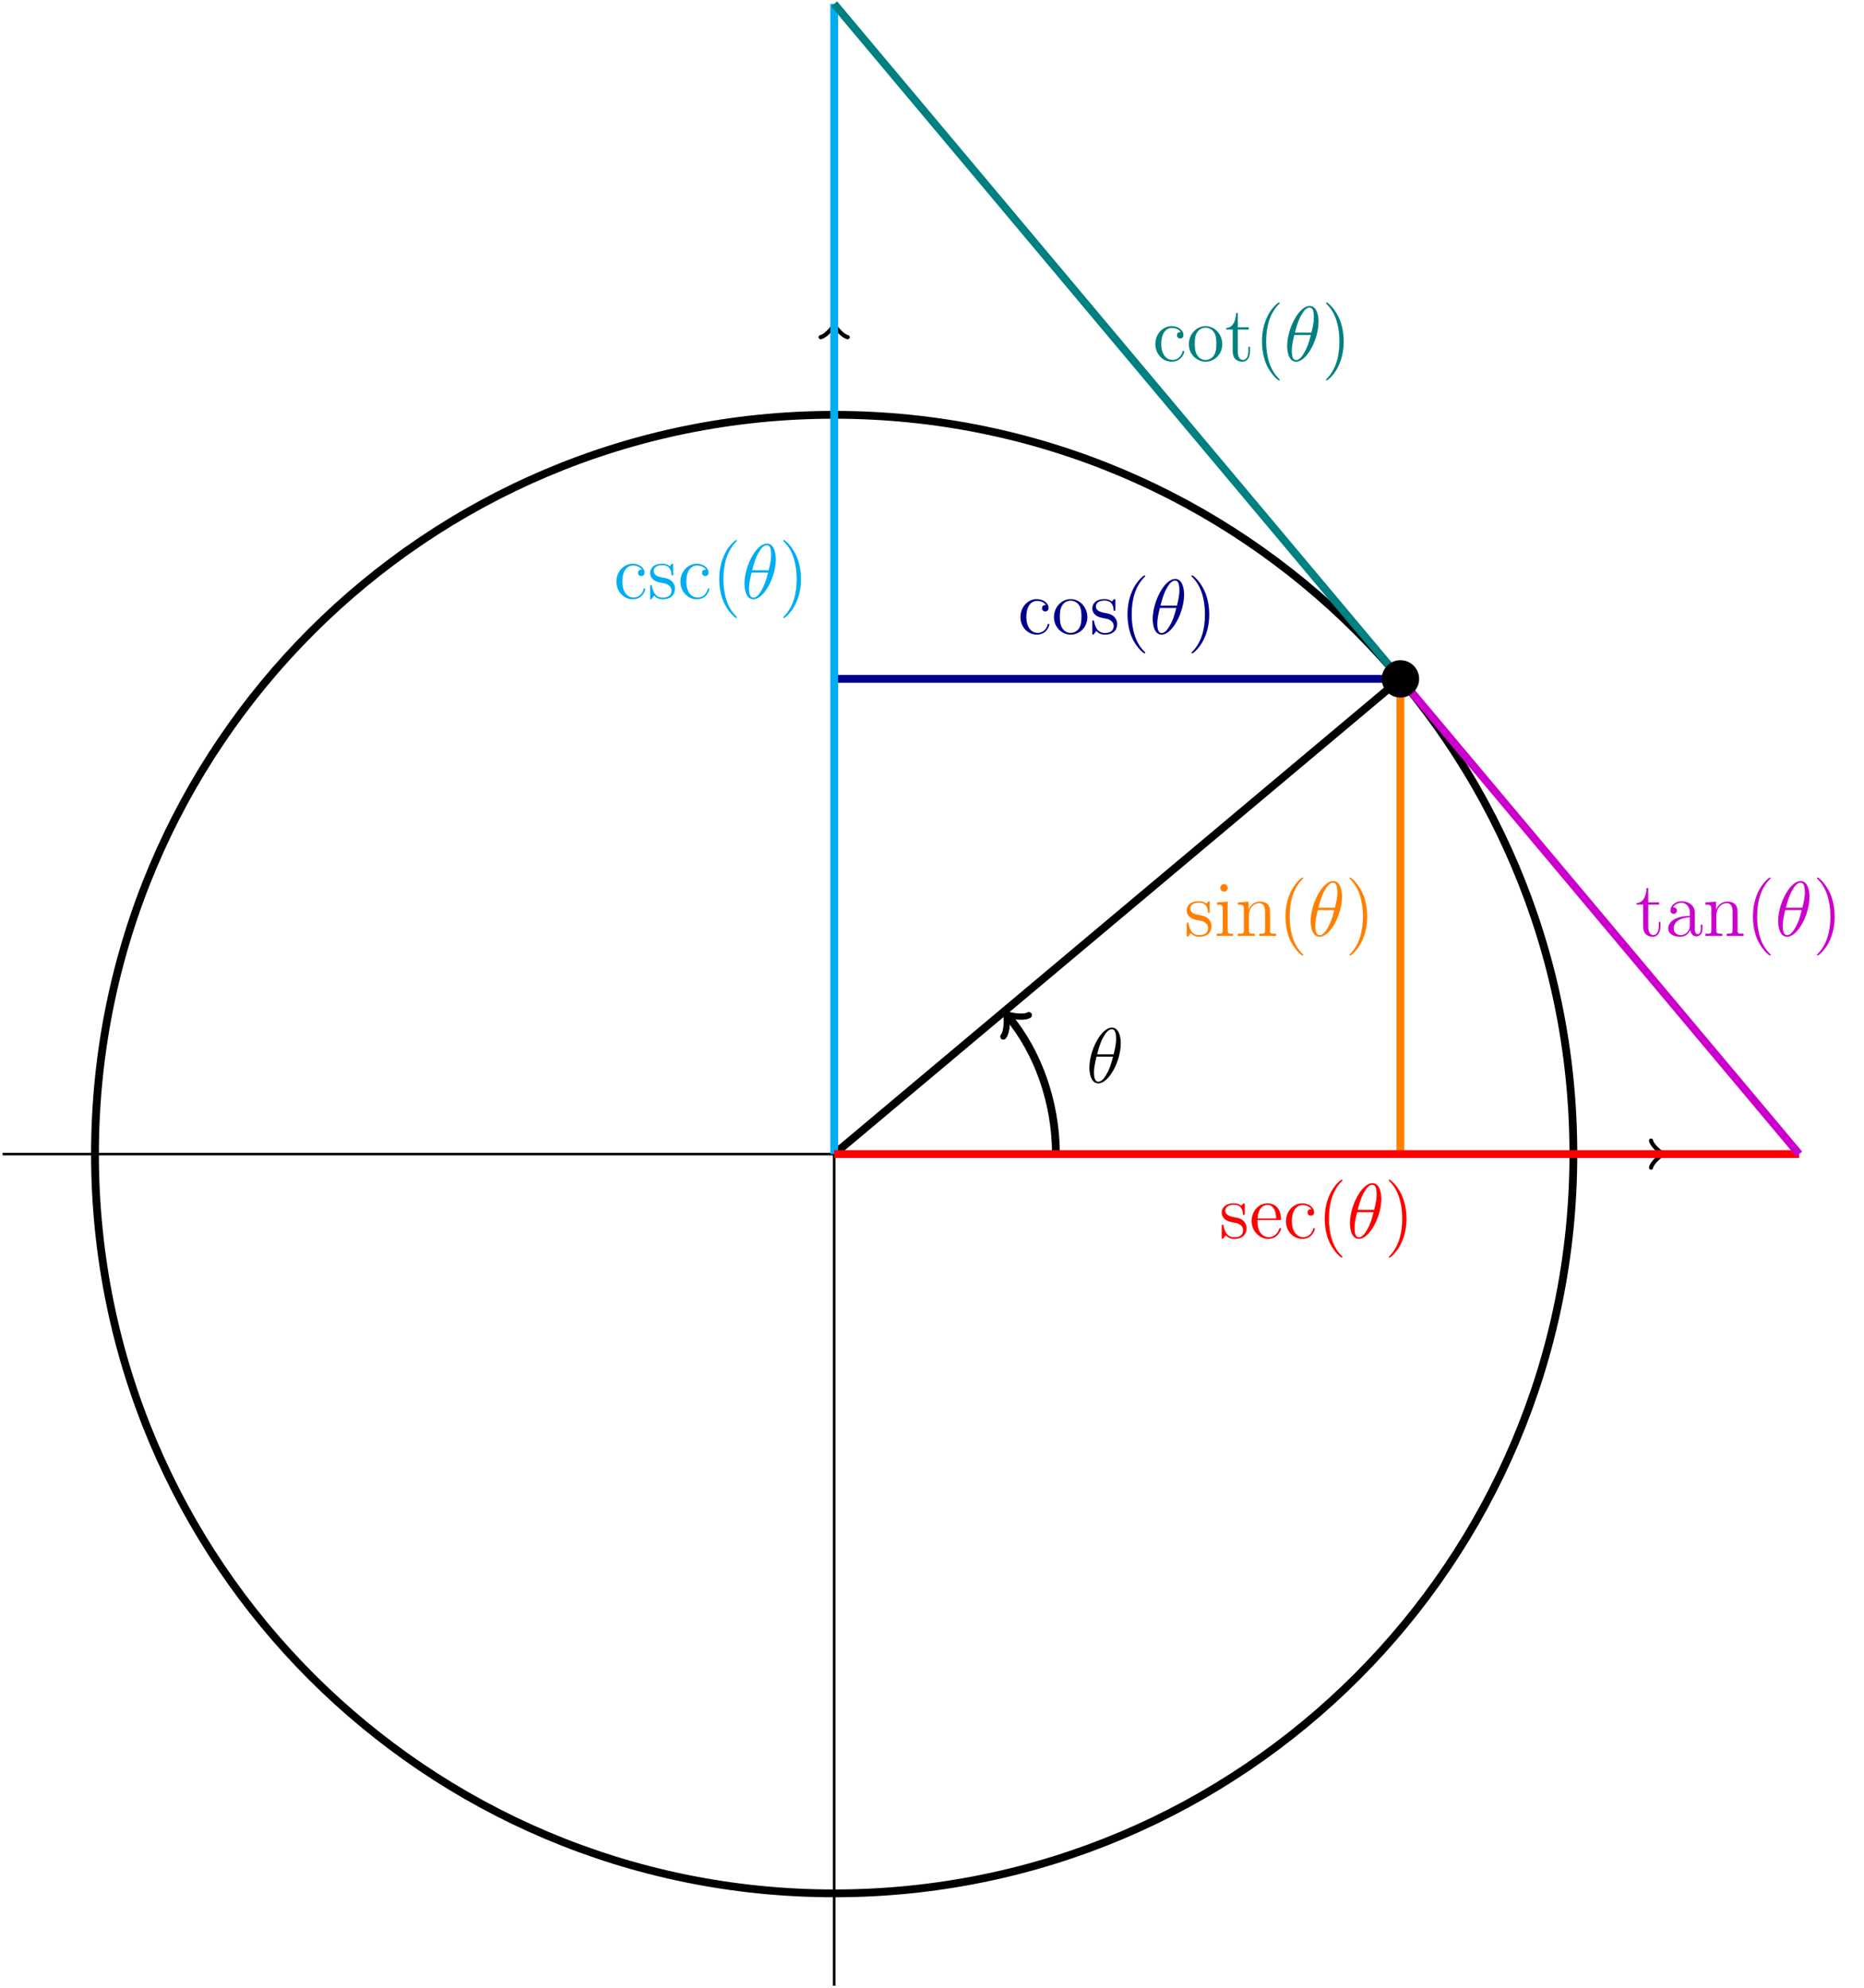 <?xml version="1.0" encoding="UTF-8"?>
<svg xmlns="http://www.w3.org/2000/svg" xmlns:xlink="http://www.w3.org/1999/xlink" width="285.924" height="304.965" viewBox="0 0 285.924 304.965">
<defs>
<g>
<g id="glyph-0-0">
<path d="M 5.297 -6.016 C 5.297 -7.234 4.906 -8.422 3.938 -8.422 C 2.266 -8.422 0.484 -4.906 0.484 -2.281 C 0.484 -1.734 0.594 0.125 1.859 0.125 C 3.484 0.125 5.297 -3.297 5.297 -6.016 Z M 1.672 -4.328 C 1.859 -5.031 2.109 -6.031 2.578 -6.891 C 2.969 -7.609 3.391 -8.172 3.922 -8.172 C 4.312 -8.172 4.578 -7.844 4.578 -6.688 C 4.578 -6.266 4.547 -5.672 4.203 -4.328 Z M 4.109 -3.969 C 3.812 -2.797 3.562 -2.047 3.125 -1.297 C 2.781 -0.688 2.359 -0.125 1.859 -0.125 C 1.5 -0.125 1.188 -0.406 1.188 -1.594 C 1.188 -2.359 1.391 -3.172 1.578 -3.969 Z M 4.109 -3.969 "/>
</g>
<g id="glyph-1-0">
<path d="M 3.922 -5.062 C 3.922 -5.266 3.922 -5.328 3.797 -5.328 C 3.703 -5.328 3.484 -5.062 3.391 -4.953 C 3.031 -5.266 2.656 -5.328 2.266 -5.328 C 0.828 -5.328 0.391 -4.547 0.391 -3.891 C 0.391 -3.75 0.391 -3.328 0.844 -2.922 C 1.234 -2.578 1.641 -2.5 2.188 -2.391 C 2.844 -2.266 3 -2.219 3.297 -1.984 C 3.516 -1.812 3.672 -1.547 3.672 -1.203 C 3.672 -0.688 3.375 -0.125 2.312 -0.125 C 1.531 -0.125 0.953 -0.578 0.688 -1.766 C 0.641 -1.984 0.641 -2 0.641 -2.016 C 0.609 -2.062 0.562 -2.062 0.531 -2.062 C 0.391 -2.062 0.391 -2 0.391 -1.781 L 0.391 -0.156 C 0.391 0.062 0.391 0.125 0.516 0.125 C 0.578 0.125 0.578 0.109 0.781 -0.141 C 0.844 -0.234 0.844 -0.25 1.031 -0.438 C 1.484 0.125 2.125 0.125 2.328 0.125 C 3.578 0.125 4.203 -0.578 4.203 -1.516 C 4.203 -2.156 3.812 -2.547 3.703 -2.656 C 3.281 -3.031 2.953 -3.094 2.156 -3.234 C 1.812 -3.312 0.938 -3.484 0.938 -4.203 C 0.938 -4.562 1.188 -5.109 2.266 -5.109 C 3.562 -5.109 3.641 -4 3.656 -3.641 C 3.672 -3.531 3.75 -3.531 3.797 -3.531 C 3.922 -3.531 3.922 -3.594 3.922 -3.812 Z M 3.922 -5.062 "/>
</g>
<g id="glyph-1-1">
<path d="M 2.078 -7.359 C 2.078 -7.672 1.828 -7.953 1.5 -7.953 C 1.188 -7.953 0.922 -7.703 0.922 -7.375 C 0.922 -7.016 1.203 -6.797 1.5 -6.797 C 1.859 -6.797 2.078 -7.094 2.078 -7.359 Z M 0.438 -5.141 L 0.438 -4.797 C 1.188 -4.797 1.297 -4.719 1.297 -4.141 L 1.297 -0.891 C 1.297 -0.344 1.172 -0.344 0.391 -0.344 L 0.391 0 C 0.734 -0.031 1.297 -0.031 1.656 -0.031 C 1.781 -0.031 2.469 -0.031 2.875 0 L 2.875 -0.344 C 2.109 -0.344 2.062 -0.406 2.062 -0.875 L 2.062 -5.266 Z M 0.438 -5.141 "/>
</g>
<g id="glyph-1-2">
<path d="M 5.312 -2.906 C 5.312 -4.016 5.312 -4.344 5.047 -4.734 C 4.703 -5.203 4.141 -5.266 3.734 -5.266 C 2.562 -5.266 2.109 -4.281 2.016 -4.047 L 2.016 -5.266 L 0.375 -5.141 L 0.375 -4.797 C 1.188 -4.797 1.297 -4.703 1.297 -4.125 L 1.297 -0.891 C 1.297 -0.344 1.156 -0.344 0.375 -0.344 L 0.375 0 C 0.688 -0.031 1.344 -0.031 1.672 -0.031 C 2.016 -0.031 2.672 -0.031 2.969 0 L 2.969 -0.344 C 2.219 -0.344 2.062 -0.344 2.062 -0.891 L 2.062 -3.109 C 2.062 -4.359 2.891 -5.031 3.641 -5.031 C 4.375 -5.031 4.547 -4.422 4.547 -3.688 L 4.547 -0.891 C 4.547 -0.344 4.406 -0.344 3.641 -0.344 L 3.641 0 C 3.938 -0.031 4.594 -0.031 4.922 -0.031 C 5.266 -0.031 5.922 -0.031 6.234 0 L 6.234 -0.344 C 5.625 -0.344 5.328 -0.344 5.312 -0.703 Z M 5.312 -2.906 "/>
</g>
<g id="glyph-1-3">
<path d="M 3.891 2.906 C 3.891 2.875 3.891 2.844 3.688 2.641 C 2.484 1.438 1.812 -0.531 1.812 -2.969 C 1.812 -5.297 2.375 -7.297 3.766 -8.703 C 3.891 -8.812 3.891 -8.828 3.891 -8.875 C 3.891 -8.938 3.828 -8.969 3.781 -8.969 C 3.625 -8.969 2.641 -8.109 2.062 -6.938 C 1.453 -5.719 1.172 -4.453 1.172 -2.969 C 1.172 -1.906 1.344 -0.484 1.953 0.781 C 2.672 2.219 3.641 3 3.781 3 C 3.828 3 3.891 2.969 3.891 2.906 Z M 3.891 2.906 "/>
</g>
<g id="glyph-1-4">
<path d="M 3.375 -2.969 C 3.375 -3.891 3.25 -5.359 2.578 -6.75 C 1.875 -8.188 0.891 -8.969 0.766 -8.969 C 0.719 -8.969 0.656 -8.938 0.656 -8.875 C 0.656 -8.828 0.656 -8.812 0.859 -8.609 C 2.062 -7.406 2.719 -5.422 2.719 -2.984 C 2.719 -0.672 2.156 1.328 0.781 2.734 C 0.656 2.844 0.656 2.875 0.656 2.906 C 0.656 2.969 0.719 3 0.766 3 C 0.922 3 1.906 2.141 2.484 0.969 C 3.094 -0.25 3.375 -1.547 3.375 -2.969 Z M 3.375 -2.969 "/>
</g>
<g id="glyph-1-5">
<path d="M 4.328 -4.422 C 4.188 -4.422 3.734 -4.422 3.734 -3.938 C 3.734 -3.641 3.938 -3.438 4.234 -3.438 C 4.5 -3.438 4.734 -3.609 4.734 -3.953 C 4.734 -4.75 3.891 -5.328 2.922 -5.328 C 1.531 -5.328 0.422 -4.094 0.422 -2.578 C 0.422 -1.047 1.562 0.125 2.922 0.125 C 4.5 0.125 4.859 -1.312 4.859 -1.422 C 4.859 -1.531 4.766 -1.531 4.734 -1.531 C 4.625 -1.531 4.609 -1.5 4.578 -1.344 C 4.312 -0.5 3.672 -0.141 3.031 -0.141 C 2.297 -0.141 1.328 -0.781 1.328 -2.594 C 1.328 -4.578 2.344 -5.062 2.938 -5.062 C 3.391 -5.062 4.047 -4.891 4.328 -4.422 Z M 4.328 -4.422 "/>
</g>
<g id="glyph-1-6">
<path d="M 5.484 -2.562 C 5.484 -4.094 4.312 -5.328 2.922 -5.328 C 1.5 -5.328 0.359 -4.062 0.359 -2.562 C 0.359 -1.031 1.547 0.125 2.922 0.125 C 4.328 0.125 5.484 -1.047 5.484 -2.562 Z M 2.922 -0.141 C 2.484 -0.141 1.953 -0.328 1.609 -0.922 C 1.281 -1.453 1.266 -2.156 1.266 -2.672 C 1.266 -3.125 1.266 -3.844 1.641 -4.391 C 1.969 -4.906 2.5 -5.094 2.922 -5.094 C 3.375 -5.094 3.891 -4.875 4.203 -4.406 C 4.578 -3.859 4.578 -3.109 4.578 -2.672 C 4.578 -2.25 4.578 -1.5 4.266 -0.938 C 3.938 -0.375 3.375 -0.141 2.922 -0.141 Z M 2.922 -0.141 "/>
</g>
<g id="glyph-1-7">
<path d="M 2.016 -4.812 L 3.688 -4.812 L 3.688 -5.156 L 2.016 -5.156 L 2.016 -7.344 L 1.75 -7.344 C 1.734 -6.234 1.297 -5.078 0.219 -5.047 L 0.219 -4.812 L 1.234 -4.812 L 1.234 -1.484 C 1.234 -0.156 2.109 0.125 2.75 0.125 C 3.5 0.125 3.891 -0.625 3.891 -1.484 L 3.891 -2.156 L 3.641 -2.156 L 3.641 -1.5 C 3.641 -0.641 3.281 -0.141 2.828 -0.141 C 2.016 -0.141 2.016 -1.25 2.016 -1.453 Z M 2.016 -4.812 "/>
</g>
<g id="glyph-1-8">
<path d="M 4.578 -2.766 C 4.844 -2.766 4.859 -2.766 4.859 -3 C 4.859 -4.203 4.219 -5.328 2.766 -5.328 C 1.406 -5.328 0.359 -4.094 0.359 -2.625 C 0.359 -1.047 1.578 0.125 2.906 0.125 C 4.328 0.125 4.859 -1.172 4.859 -1.422 C 4.859 -1.5 4.812 -1.547 4.734 -1.547 C 4.641 -1.547 4.609 -1.484 4.594 -1.422 C 4.281 -0.422 3.484 -0.141 2.969 -0.141 C 2.469 -0.141 1.266 -0.484 1.266 -2.547 L 1.266 -2.766 Z M 1.281 -3 C 1.375 -4.875 2.422 -5.094 2.766 -5.094 C 4.047 -5.094 4.109 -3.406 4.125 -3 Z M 1.281 -3 "/>
</g>
<g id="glyph-1-9">
<path d="M 4.609 -3.188 C 4.609 -3.844 4.609 -4.312 4.094 -4.781 C 3.672 -5.156 3.125 -5.328 2.609 -5.328 C 1.625 -5.328 0.875 -4.688 0.875 -3.906 C 0.875 -3.562 1.094 -3.391 1.375 -3.391 C 1.656 -3.391 1.859 -3.594 1.859 -3.891 C 1.859 -4.375 1.438 -4.375 1.25 -4.375 C 1.531 -4.875 2.109 -5.094 2.578 -5.094 C 3.125 -5.094 3.844 -4.641 3.844 -3.562 L 3.844 -3.078 C 1.438 -3.047 0.531 -2.047 0.531 -1.125 C 0.531 -0.172 1.625 0.125 2.359 0.125 C 3.141 0.125 3.688 -0.359 3.906 -0.938 C 3.953 -0.375 4.328 0.062 4.844 0.062 C 5.094 0.062 5.781 -0.109 5.781 -1.062 L 5.781 -1.734 L 5.516 -1.734 L 5.516 -1.062 C 5.516 -0.375 5.234 -0.281 5.062 -0.281 C 4.609 -0.281 4.609 -0.922 4.609 -1.094 Z M 3.844 -1.688 C 3.844 -0.516 2.969 -0.125 2.453 -0.125 C 1.859 -0.125 1.375 -0.547 1.375 -1.125 C 1.375 -2.703 3.406 -2.844 3.844 -2.875 Z M 3.844 -1.688 "/>
</g>
</g>
<clipPath id="clip-0">
<path clip-rule="nonzero" d="M 127 49 L 129 49 L 129 304.965 L 127 304.965 Z M 127 49 "/>
</clipPath>
<clipPath id="clip-1">
<path clip-rule="nonzero" d="M 0 46 L 259 46 L 259 304.965 L 0 304.965 Z M 0 46 "/>
</clipPath>
<clipPath id="clip-2">
<path clip-rule="nonzero" d="M 197 87 L 285.926 87 L 285.926 194 L 197 194 Z M 197 87 "/>
</clipPath>
</defs>
<path fill="none" stroke-width="0.399" stroke-linecap="butt" stroke-linejoin="miter" stroke="rgb(0%, 0%, 0%)" stroke-opacity="1" stroke-miterlimit="10" d="M -127.56 -0.001 L 126.855 -0.001 " transform="matrix(1, 0, 0, -1, 127.958, 177.007)"/>
<path fill="none" stroke-width="0.638" stroke-linecap="round" stroke-linejoin="round" stroke="rgb(0%, 0%, 0%)" stroke-opacity="1" stroke-miterlimit="10" d="M -1.554 2.073 C -1.425 1.296 0.001 0.128 0.388 -0.001 C 0.001 -0.13 -1.425 -1.294 -1.554 -2.071 " transform="matrix(1, 0, 0, -1, 254.811, 177.007)"/>
<g clip-path="url(#clip-0)">
<path fill="none" stroke-width="0.399" stroke-linecap="butt" stroke-linejoin="miter" stroke="rgb(0%, 0%, 0%)" stroke-opacity="1" stroke-miterlimit="10" d="M -0.001 -127.559 L -0.001 126.855 " transform="matrix(1, 0, 0, -1, 127.958, 177.007)"/>
</g>
<path fill="none" stroke-width="0.638" stroke-linecap="round" stroke-linejoin="round" stroke="rgb(0%, 0%, 0%)" stroke-opacity="1" stroke-miterlimit="10" d="M -1.553 2.071 C -1.424 1.294 0.001 0.13 0.388 0.001 C 0.001 -0.128 -1.424 -1.296 -1.553 -2.073 " transform="matrix(0, -1, -1, 0, 127.958, 50.154)"/>
<g clip-path="url(#clip-1)">
<path fill="none" stroke-width="1.196" stroke-linecap="butt" stroke-linejoin="miter" stroke="rgb(0%, 0%, 0%)" stroke-opacity="1" stroke-miterlimit="10" d="M 113.386 -0.001 C 113.386 62.624 62.624 113.386 -0.001 113.386 C -62.622 113.386 -113.388 62.624 -113.388 -0.001 C -113.388 -62.622 -62.622 -113.388 -0.001 -113.388 C 62.624 -113.388 113.386 -62.622 113.386 -0.001 Z M 113.386 -0.001 " transform="matrix(1, 0, 0, -1, 127.958, 177.007)"/>
</g>
<path fill="none" stroke-width="1.196" stroke-linecap="butt" stroke-linejoin="miter" stroke="rgb(0%, 0%, 0%)" stroke-opacity="1" stroke-miterlimit="10" d="M 34.015 -0.001 C 34.015 7.995 31.198 15.741 26.671 21.132 " transform="matrix(1, 0, 0, -1, 127.958, 177.007)"/>
<path fill="none" stroke-width="0.956" stroke-linecap="round" stroke-linejoin="round" stroke="rgb(0%, 0%, 0%)" stroke-opacity="1" stroke-miterlimit="10" d="M -1.914 2.551 C -1.753 1.595 0.001 0.159 0.478 -0.001 C -0.002 -0.16 -1.751 -1.594 -1.911 -2.551 " transform="matrix(-0.643, -0.766, -0.766, 0.643, 154.63, 155.875)"/>
<g fill="rgb(0%, 0%, 0%)" fill-opacity="1">
<use xlink:href="#glyph-0-0" x="166.621" y="166.034"/>
</g>
<path fill="none" stroke-width="1.196" stroke-linecap="butt" stroke-linejoin="miter" stroke="rgb(0%, 0%, 0%)" stroke-opacity="1" stroke-miterlimit="10" d="M -0.001 -0.001 L 86.858 72.886 " transform="matrix(1, 0, 0, -1, 127.958, 177.007)"/>
<path fill="none" stroke-width="1.196" stroke-linecap="butt" stroke-linejoin="miter" stroke="rgb(100%, 50%, 0%)" stroke-opacity="1" stroke-miterlimit="10" d="M 86.858 72.886 L 86.858 -0.001 " transform="matrix(1, 0, 0, -1, 127.958, 177.007)"/>
<g fill="rgb(100%, 50%, 0%)" fill-opacity="1">
<use xlink:href="#glyph-1-0" x="181.64" y="143.554"/>
<use xlink:href="#glyph-1-1" x="186.257" y="143.554"/>
<use xlink:href="#glyph-1-2" x="189.509" y="143.554"/>
<use xlink:href="#glyph-1-3" x="196.013" y="143.554"/>
</g>
<g fill="rgb(100%, 50%, 0%)" fill-opacity="1">
<use xlink:href="#glyph-0-0" x="200.564" y="143.554"/>
</g>
<g fill="rgb(100%, 50%, 0%)" fill-opacity="1">
<use xlink:href="#glyph-1-4" x="206.345" y="143.554"/>
</g>
<path fill="none" stroke-width="1.196" stroke-linecap="butt" stroke-linejoin="miter" stroke="rgb(0%, 0%, 54.999%)" stroke-opacity="1" stroke-miterlimit="10" d="M 86.858 72.886 L -0.001 72.886 " transform="matrix(1, 0, 0, -1, 127.958, 177.007)"/>
<g fill="rgb(0%, 0%, 54.999%)" fill-opacity="1">
<use xlink:href="#glyph-1-5" x="156.107" y="97.217"/>
<use xlink:href="#glyph-1-6" x="161.31" y="97.217"/>
<use xlink:href="#glyph-1-0" x="167.163" y="97.217"/>
<use xlink:href="#glyph-1-3" x="171.78" y="97.217"/>
</g>
<g fill="rgb(0%, 0%, 54.999%)" fill-opacity="1">
<use xlink:href="#glyph-0-0" x="176.333" y="97.217"/>
</g>
<g fill="rgb(0%, 0%, 54.999%)" fill-opacity="1">
<use xlink:href="#glyph-1-4" x="182.113" y="97.217"/>
</g>
<path fill="none" stroke-width="1.196" stroke-linecap="butt" stroke-linejoin="miter" stroke="rgb(0%, 67.839%, 93.729%)" stroke-opacity="1" stroke-miterlimit="10" d="M -0.001 -0.001 L -0.001 176.413 " transform="matrix(1, 0, 0, -1, 127.958, 177.007)"/>
<g fill="rgb(0%, 67.839%, 93.729%)" fill-opacity="1">
<use xlink:href="#glyph-1-5" x="94.132" y="91.792"/>
<use xlink:href="#glyph-1-0" x="99.335" y="91.792"/>
<use xlink:href="#glyph-1-5" x="103.952" y="91.792"/>
<use xlink:href="#glyph-1-3" x="109.155" y="91.792"/>
</g>
<g fill="rgb(0%, 67.839%, 93.729%)" fill-opacity="1">
<use xlink:href="#glyph-0-0" x="113.707" y="91.792"/>
</g>
<g fill="rgb(0%, 67.839%, 93.729%)" fill-opacity="1">
<use xlink:href="#glyph-1-4" x="119.487" y="91.792"/>
</g>
<path fill="none" stroke-width="1.196" stroke-linecap="butt" stroke-linejoin="miter" stroke="rgb(0%, 50%, 50%)" stroke-opacity="1" stroke-miterlimit="10" d="M -0.001 176.413 L 86.858 72.886 " transform="matrix(1, 0, 0, -1, 127.958, 177.007)"/>
<g fill="rgb(0%, 50%, 50%)" fill-opacity="1">
<use xlink:href="#glyph-1-5" x="176.799" y="55.35"/>
<use xlink:href="#glyph-1-6" x="182.002" y="55.35"/>
<use xlink:href="#glyph-1-7" x="187.855" y="55.35"/>
<use xlink:href="#glyph-1-3" x="192.408" y="55.35"/>
</g>
<g fill="rgb(0%, 50%, 50%)" fill-opacity="1">
<use xlink:href="#glyph-0-0" x="196.959" y="55.35"/>
</g>
<g fill="rgb(0%, 50%, 50%)" fill-opacity="1">
<use xlink:href="#glyph-1-4" x="202.74" y="55.35"/>
</g>
<path fill="none" stroke-width="1.196" stroke-linecap="butt" stroke-linejoin="miter" stroke="rgb(100%, 0%, 0%)" stroke-opacity="1" stroke-miterlimit="10" d="M -0.001 -0.001 L 148.022 -0.001 " transform="matrix(1, 0, 0, -1, 127.958, 177.007)"/>
<g fill="rgb(100%, 0%, 0%)" fill-opacity="1">
<use xlink:href="#glyph-1-0" x="187.014" y="189.892"/>
<use xlink:href="#glyph-1-8" x="191.631" y="189.892"/>
<use xlink:href="#glyph-1-5" x="196.834" y="189.892"/>
<use xlink:href="#glyph-1-3" x="202.037" y="189.892"/>
</g>
<g fill="rgb(100%, 0%, 0%)" fill-opacity="1">
<use xlink:href="#glyph-0-0" x="206.589" y="189.892"/>
</g>
<g fill="rgb(100%, 0%, 0%)" fill-opacity="1">
<use xlink:href="#glyph-1-4" x="212.37" y="189.892"/>
</g>
<g clip-path="url(#clip-2)">
<path fill="none" stroke-width="1.196" stroke-linecap="butt" stroke-linejoin="miter" stroke="rgb(79.999%, 0%, 79.999%)" stroke-opacity="1" stroke-miterlimit="10" d="M 86.858 72.886 L 148.022 -0.001 " transform="matrix(1, 0, 0, -1, 127.958, 177.007)"/>
</g>
<g fill="rgb(79.999%, 0%, 79.999%)" fill-opacity="1">
<use xlink:href="#glyph-1-7" x="250.81" y="143.554"/>
<use xlink:href="#glyph-1-9" x="255.363" y="143.554"/>
<use xlink:href="#glyph-1-2" x="261.216" y="143.554"/>
<use xlink:href="#glyph-1-3" x="267.719" y="143.554"/>
</g>
<g fill="rgb(79.999%, 0%, 79.999%)" fill-opacity="1">
<use xlink:href="#glyph-0-0" x="272.271" y="143.554"/>
</g>
<g fill="rgb(79.999%, 0%, 79.999%)" fill-opacity="1">
<use xlink:href="#glyph-1-4" x="278.051" y="143.554"/>
</g>
<path fill-rule="nonzero" fill="rgb(0%, 0%, 0%)" fill-opacity="1" stroke-width="1.196" stroke-linecap="butt" stroke-linejoin="miter" stroke="rgb(0%, 0%, 0%)" stroke-opacity="1" stroke-miterlimit="10" d="M 89.128 72.886 C 89.128 74.136 88.112 75.152 86.858 75.152 C 85.605 75.152 84.589 74.136 84.589 72.886 C 84.589 71.632 85.605 70.616 86.858 70.616 C 88.112 70.616 89.128 71.632 89.128 72.886 Z M 89.128 72.886 " transform="matrix(1, 0, 0, -1, 127.958, 177.007)"/>
</svg>
